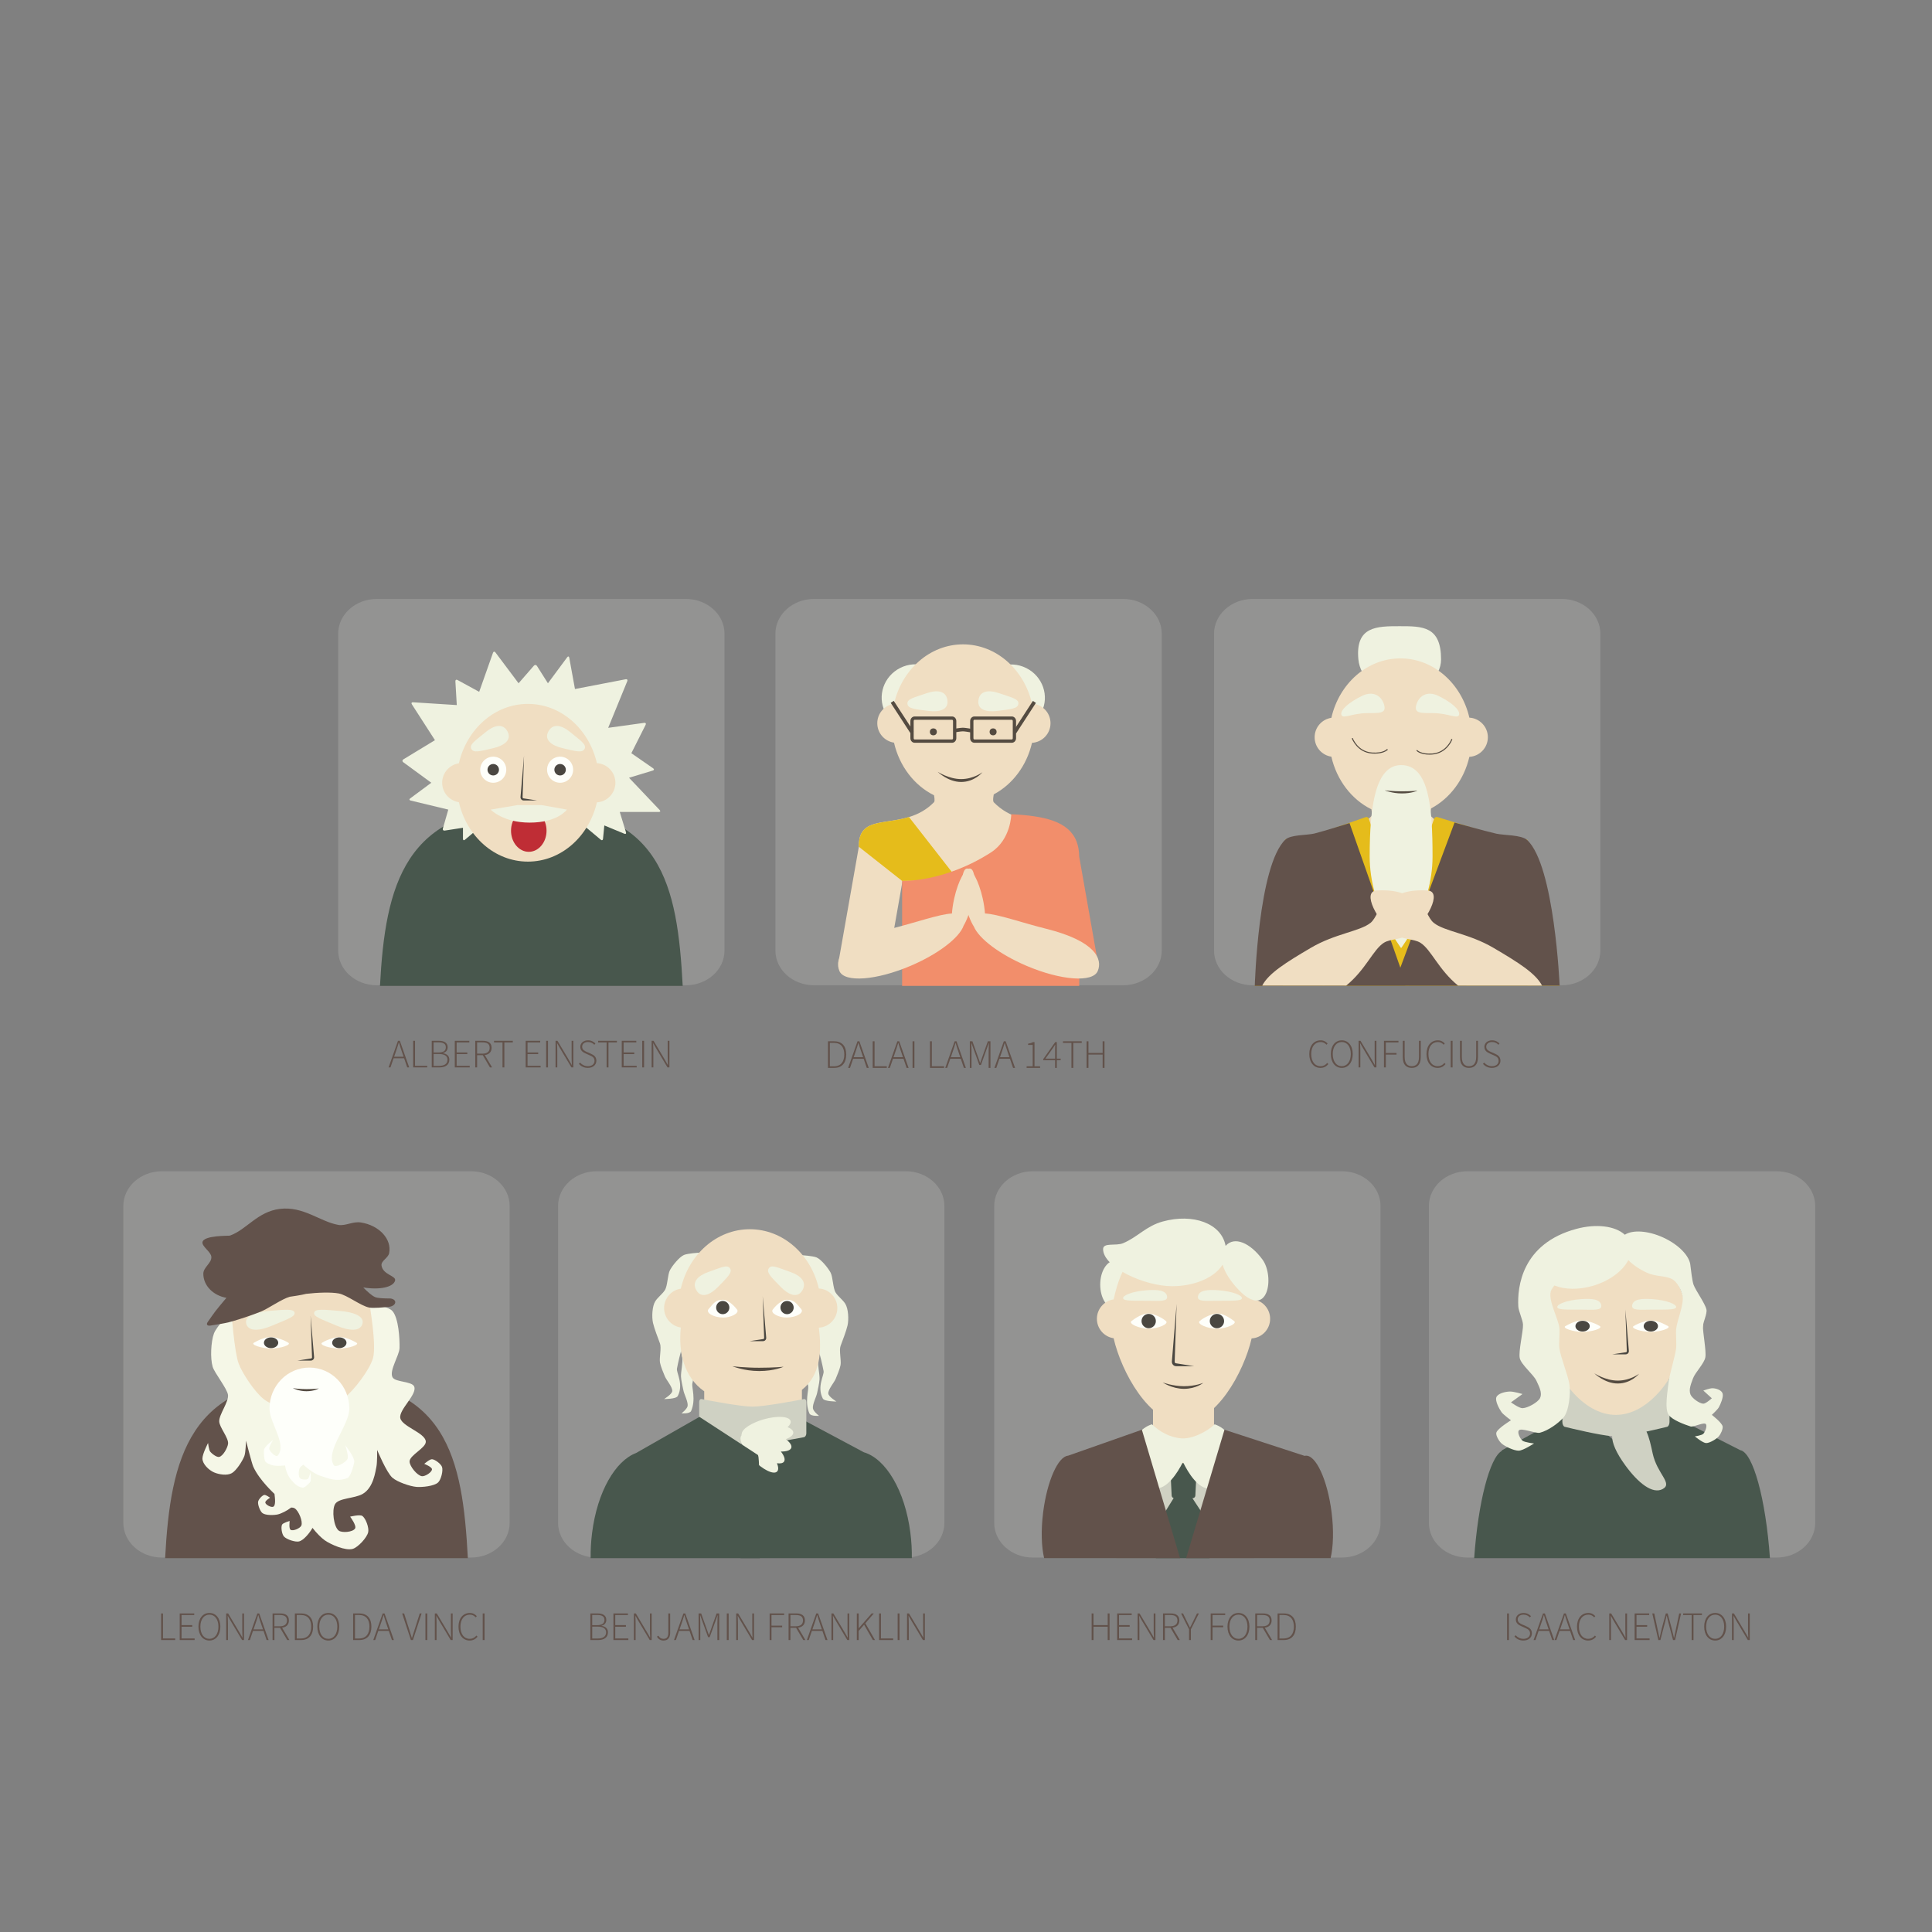 <?xml version="1.0" encoding="utf-8"?>
<!-- Generator: Adobe Illustrator 16.0.0, SVG Export Plug-In . SVG Version: 6.00 Build 0)  -->
<!DOCTYPE svg PUBLIC "-//W3C//DTD SVG 1.1 Basic//EN" "http://www.w3.org/Graphics/SVG/1.1/DTD/svg11-basic.dtd">
<svg version="1.1" baseProfile="basic" xmlns="http://www.w3.org/2000/svg" xmlns:xlink="http://www.w3.org/1999/xlink" x="0px"
	 y="0px" width="5669.29px" height="5669.29px" viewBox="0 0 5669.29 5669.29" xml:space="preserve">
<rect x="0" y="0" width="5669.29" height="5669.29" fill="#808080" stroke="none"/>
<g id="Layer_2">
	<line fill="#B6BFBF" x1="0" y1="0" x2="5669.291" y2="0"/>
	<line fill="#B6BFBF" x1="5669.291" y1="5669.291" x2="0" y2="5669.291"/>
	<line fill="#62524B" x1="0" y1="0" x2="5669.29" y2="0"/>
</g>
<g id="Layer_1">
	<g>
		<g>
			<g>
				<path opacity="0.15" fill="#FEFFF7" d="M1382.211,4570.555H475.208c-62.585,0-113.319-45.572-113.319-101.788v-930.068
					c0-56.216,50.734-101.787,113.319-101.787h907.003c62.585,0,113.319,45.571,113.319,101.787v930.068
					C1495.53,4524.982,1444.796,4570.555,1382.211,4570.555z"/>
				<g>
					<path fill="#62524B" d="M1372.872,4572.345c-15.557-293.809-60.337-526.021-444.161-526.021
						c-373.272,0-428.608,232.212-444.164,526.021H1372.872z"/>
					<g>
						<path fill="#F0DEC2" d="M1151.611,3930.492c0-30.711-24.024-55.803-54.304-57.527
							c-23.09-99.974-104.959-173.883-202.417-173.883c-97.63,0-179.611,74.174-202.535,174.417
							c-27.772,4.13-49.078,28.069-49.078,56.993c0,28.923,21.306,52.862,49.078,56.992
							c22.924,100.244,104.905,174.418,202.535,174.418c97.457,0,179.327-73.91,202.417-173.884
							C1127.587,3986.295,1151.611,3961.203,1151.611,3930.492z"/>
						<path fill="#EFF2E0" d="M921.873,3851.773c2.794-11.887,27.874-8.824,75.853-4.873c39.548,3.259,72.586,15.174,65.729,38.175
							c-6.882,23.087-39.502,20.384-75.853,4.87C943.489,3871.12,919.077,3863.659,921.873,3851.773z"/>
						<path fill="#EFF2E0" d="M864.336,3851.773c-2.795-11.887-27.874-8.824-75.853-4.873
							c-39.547,3.259-72.586,15.174-65.729,38.175c6.881,23.087,39.503,20.384,75.853,4.87
							C842.722,3871.12,867.132,3863.659,864.336,3851.773z"/>
						<g>
							<path fill="#FEFFFA" d="M1046.269,3940.214c9.851,5.64-22.666,16.841-50.623,16.841c-27.958,0-59.928-10.702-50.622-16.841
								c15.091-9.953,41.086-16.854,50.622-16.84C1005.459,3923.391,1020.699,3925.578,1046.269,3940.214z"/>
							<path fill="#4A4741" d="M995.724,3955.986c-11.586,0-21.011-7.075-21.011-15.772c0-8.698,9.425-15.772,21.011-15.772
								s21.011,7.074,21.011,15.772C1016.734,3948.911,1007.31,3955.986,995.724,3955.986z"/>
						</g>
						<g>
							<path fill="#FEFFFA" d="M744.925,3940.214c-9.851,5.64,22.665,16.841,50.623,16.841c27.957,0,59.928-10.702,50.621-16.841
								c-15.089-9.953-41.085-16.854-50.621-16.84C785.734,3923.391,770.494,3925.578,744.925,3940.214z"/>
							<path fill="#4A4741" d="M795.47,3955.986c11.586,0,21.011-7.075,21.011-15.772c0-8.698-9.425-15.772-21.011-15.772
								c-11.585,0-21.012,7.074-21.012,15.772C774.458,3948.911,783.885,3955.986,795.47,3955.986z"/>
						</g>
						<path fill="#4A4741" d="M873.181,3992.47h38.937c2.907,0,5.505-1.148,7.313-3.233c1.79-2.062,2.563-4.758,2.183-7.603
							l-10.262-120.87l4.254,121.545l0.013,0.085c0.157,1.116-0.109,2.14-0.751,2.881c-0.645,0.741-1.619,1.15-2.75,1.15
							L873.181,3992.47z"/>
						<path fill="#F5F7E7" d="M1297.073,4304.631c-3.056-8.777-20.188-22.131-29.466-22.667c-6.597-0.38-22.667,13.6-22.667,13.6
							s22.685,8.95,22.667,15.866c-0.023,8.959-20.585,21.585-29.466,20.4c-13.951-1.861-36.122-28.99-36.265-43.065
							c-0.194-18.938,49.023-40.048,47.599-58.932c-1.908-25.266-69.578-43.591-74.798-68.382
							c-5.212-24.749,50.011-69.018,40.797-92.57c-6.34-16.213-56.117-12.166-63.863-27.756
							c-9.795-19.713,20.261-63.548,20.8-85.551c0.675-27.59-2.775-87.514-20.8-108.41c-11.766-13.64-68.004-23.817-68.004-23.817
							s22.049,123.017,10.888,162.058c-9.82,34.354-55.393,93.932-83.5,115.989c-24.628,19.327-84.808,46.185-116.104,46.909
							c-31.902,0.737-94.957-23.08-120.433-42.297c-25.623-19.327-62.829-74.763-74.18-104.784
							c-12.639-33.427-21.548-154.058-21.548-154.058s-43.325,45.075-50.946,65.854c-8.935,24.352-11.153,72.883-3.733,97.737
							c5.381,18.018,42.534,63.876,44.972,82.522c2.65,20.272-26.318,57.186-25.745,77.623
							c0.494,17.661,27.878,48.167,25.968,65.731c-1.258,11.55-14.634,35.986-25.968,38.533
							c-7.585,1.704-22.122-9.612-26.736-15.866c-3.805-5.159-5.99-24.934-5.99-24.934s-16.478,31.753-16.559,45.332
							c-0.098,16.294,18.853,34.297,33.792,40.799c14.714,6.404,38.673,10.267,52.586,2.269
							c13.406-7.711,31.012-35.448,36.607-49.866c4.122-10.627,4.87-45.332,4.87-45.332s17.142,67.036,21.277,76.17
							c18.47,40.796,62.208,79.439,62.286,80.08c1.315,10.643,4.923,35.215-4.532,37.903c-6.019,1.71-21.495-5.935-22.411-12.7
							c-0.707-5.224,14.069-14.065,14.069-14.065s-12.507-9.082-17.028-8.188c-6.358,1.256-16.857,12.915-18.087,19.825
							c-1.547,8.687,5.752,27.857,12.385,33.198c9.201,7.411,34.15,6.619,45.188,4.171c10.266-2.274,28.018-11.16,39.159-20.079
							c4.112-0.15,7.724,0.441,10.549,2.195c11.938,7.407,24.564,38.775,19.535,50.63c-3.201,7.546-23.723,17.052-31.377,12.426
							c-5.91-3.572-2.784-25.918-2.784-25.918s-19.547,5.296-22.352,10.643c-3.944,7.52-0.679,27.813,5.358,34.748
							c7.589,8.717,33.146,17.028,44.046,14.653c14.088-3.069,32.14-25.922,39.864-39.768
							c12.056,15.358,25.889,29.446,36.305,36.648c17.543,12.128,60.563,31.267,81.914,24.869
							c15.388-4.61,41.782-32.91,45.259-49.182c2.769-12.948-7.275-40.789-17.489-47.509c-7.262-4.777-35.578,2.187-35.578,2.187
							s19.524,25.966,14.572,34.586c-6.415,11.168-38.895,13.51-48.191,6.239c-14.604-11.424-20.579-59.743-10.711-77.403
							c10.318-18.462,57.006-16.351,80.886-29.965c32.434-18.489,37.562-66.71,40.453-79.33c2.784-12.165,2.266-49.865,2.266-49.865
							s27.352,66.324,44.933,81.596c14.266,12.393,51.825,25.359,70.664,26.846c16.158,1.272,51.782-2.01,63.465-13.244
							C1294.161,4341.866,1300.914,4315.663,1297.073,4304.631z"/>
						<path fill="#FEFFFA" d="M1013.291,4241.365c0,0,11.087,31.711,6.064,40.684c-5.322,9.506-34.464,26.379-40.097,17.055
							C953.825,4257.016,1025,4183.79,1025,4133.15c0-66.347-52.432-120.131-117.11-120.131s-117.111,53.784-117.111,120.131
							c0,42.109,52.338,105.732,24.099,138.277c-5.107,5.885-22.737-11.448-24.724-18.984c-1.876-7.112,11.476-27.096,11.476-27.096
							s-26.281,19.602-26.981,29.588c-0.525,7.498-0.343,31.412,5.754,35.807c21.051,15.171,42.562,9.797,54.561,9.598
							c0.567-0.01,1.155-0.035,1.76-0.076c1.048,14.226,10.059,34.486,17.75,42.204c6.254,6.272,14.887,20.182,33.839,22.968
							c5.488,0.807,17.883-11.77,21.459-16.012c4.763-5.646,0.92-29.545,0.92-29.545s-3.202,17.449-7.854,20.254
							c-4.927,2.971-19.006,1.617-22.858-2.656c-4.997-5.546-3.664-23.165-0.355-29.859c1.4-2.832,5.794-6.439,10.506-9.715
							c16.481,15.677,37.691,29.408,51.847,33.314c16.165,4.461,43.403,19.252,77.194,6.073c9.789-3.816,18.393-36.12,20.3-46.451
							C1042.012,4277.078,1013.291,4241.365,1013.291,4241.365z"/>
						<path fill="#544B41" d="M899.196,4082.479c-22.268,0-39.821-9.057-39.821-9.057c0.186,0.156,19.063,2.857,39.821,2.857
							c21.189,0,36.169-1.776,36.317-1.924C935.514,4074.355,922.149,4082.479,899.196,4082.479z"/>
						<path fill="#62524B" d="M1142.947,3810.221c-14.524,0.046-34.343-0.587-42.388-4.062c-9.349-4.042-22.318-15.639-34.65-28.268
							c47.412,7.862,88.133-0.472,93.405-20.049c3.878-14.398-35.323-16.677-39.724-43.855
							c-2.269-14.01,19.388-22.287,22.285-36.529c8.354-41.082-28.617-81.463-82.583-90.193
							c-23.839-3.857-45.369,10.765-66.159,7.164c-54.118-9.373-102.474-55.66-172.359-46.984
							c-65.092,8.079-97.51,61.033-145.843,78.287c-3.06,1.094-77.669-1.35-80.843,19.461
							c-1.902,12.482,24.751,27.956,26.078,42.671c1.647,18.297-23.541,30.512-23.541,49.848c0,34.849,29.096,63.93,67.78,70.673
							c-10.691,12.688-26.309,31.369-32.823,39.896c-4.854,6.352-14.793,20.592-22.107,31.171
							c-4.91,7.104-1.373,11.784,7.845,10.356c16.896-2.613,42.015-6.689,52.839-9.402c24.764-6.203,73.102-22.355,96.372-32.125
							c21.908-9.196,60.801-36.727,83.938-43.088h0.002c3.44-0.291,35.93-5.216,47.907-8.527c33.896-3.986,72.703-5.293,95.44-1.163
							c24.768,4.501,65.044,36.846,89.788,41.445c12.213,2.271,40.988-0.354,59.494-2.452c9.282-1.051,16.781-7.131,16.781-13.359
							C1159.883,3814.908,1152.303,3810.191,1142.947,3810.221z"/>
					</g>
				</g>
			</g>
			<g>
				<path fill="#62524B" d="M472.839,4734.499h5.449v73.337h35.897v4.738h-41.347V4734.499z"/>
				<path fill="#62524B" d="M527.331,4734.499h42.648v4.739H532.78v29.5h31.276v4.739H532.78v34.358h38.385v4.738h-43.834V4734.499z
					"/>
				<path fill="#62524B" d="M582.295,4773.24c0-24.643,13.388-40.162,32.224-40.162c18.72,0,32.107,15.52,32.107,40.162
					c0,24.762-13.388,40.756-32.107,40.756C595.683,4813.996,582.295,4798.002,582.295,4773.24z M640.938,4773.24
					c0-21.56-10.662-35.186-26.42-35.186c-15.875,0-26.537,13.626-26.537,35.186c0,21.682,10.662,35.777,26.537,35.777
					C630.276,4809.018,640.938,4794.922,640.938,4773.24z"/>
				<path fill="#62524B" d="M663.796,4734.499h5.688l32.816,55.092l8.886,15.52h0.474c-0.355-7.581-0.711-15.165-0.711-22.747
					v-47.864h5.096v78.075h-5.688l-32.817-55.089l-8.885-15.521h-0.474c0.355,7.465,0.71,14.572,0.71,22.154v48.455h-5.094V4734.499
					z"/>
				<path fill="#62524B" d="M773.259,4785.798h-30.922l-9.123,26.776h-5.568l27.604-78.075h5.451l27.485,78.075h-5.806
					L773.259,4785.798z M771.718,4781.178l-4.977-14.571c-3.078-9.241-5.923-17.417-8.646-27.011h-0.475
					c-2.727,9.594-5.451,17.77-8.648,27.011l-4.977,14.571H771.718z"/>
				<path fill="#62524B" d="M842.913,4812.574l-21.088-35.899H805.24v35.899h-5.45v-78.075h22.273
					c15.52,0,25.709,5.688,25.709,20.616c0,12.438-7.819,19.547-20.021,21.206l21.443,36.253H842.913z M820.642,4772.176
					c13.861,0,21.443-5.569,21.443-17.061c0-11.73-7.582-15.995-21.443-15.995H805.24v33.056H820.642z"/>
				<path fill="#62524B" d="M865.299,4734.499h18.008c24.051,0,35.542,15.165,35.542,38.741c0,23.695-11.491,39.334-35.423,39.334
					h-18.127V4734.499z M882.714,4807.953c21.207,0,30.449-14.335,30.449-34.713c0-20.26-9.242-34.12-30.449-34.12h-11.965v68.833
					H882.714z"/>
				<path fill="#62524B" d="M931.163,4773.24c0-24.643,13.389-40.162,32.225-40.162c18.719,0,32.107,15.52,32.107,40.162
					c0,24.762-13.389,40.756-32.107,40.756C944.552,4813.996,931.163,4798.002,931.163,4773.24z M989.807,4773.24
					c0-21.56-10.661-35.186-26.419-35.186c-15.875,0-26.537,13.626-26.537,35.186c0,21.682,10.662,35.777,26.537,35.777
					C979.146,4809.018,989.807,4794.922,989.807,4773.24z"/>
				<path fill="#62524B" d="M1036.237,4734.499h18.008c24.051,0,35.543,15.165,35.543,38.741c0,23.695-11.492,39.334-35.424,39.334
					h-18.127V4734.499z M1053.653,4807.953c21.207,0,30.447-14.335,30.447-34.713c0-20.26-9.24-34.12-30.447-34.12h-11.965v68.833
					H1053.653z"/>
				<path fill="#62524B" d="M1140.962,4785.798h-30.922l-9.122,26.776h-5.567l27.603-78.075h5.45l27.486,78.075h-5.805
					L1140.962,4785.798z M1139.421,4781.178l-4.975-14.571c-3.081-9.241-5.925-17.417-8.648-27.011h-0.475
					c-2.726,9.594-5.451,17.77-8.648,27.011l-4.976,14.571H1139.421z"/>
				<path fill="#62524B" d="M1180.048,4734.499h5.807l14.453,45.614c2.962,9.478,4.976,16.703,8.174,26.182h0.475
					c3.199-9.479,5.33-16.704,8.293-26.182l14.453-45.614h5.449l-25.471,78.075h-5.924L1180.048,4734.499z"/>
				<path fill="#62524B" d="M1248.401,4734.499h5.449v78.075h-5.449V4734.499z"/>
				<path fill="#62524B" d="M1276.001,4734.499h5.688l32.816,55.092l8.886,15.52h0.474c-0.355-7.581-0.711-15.165-0.711-22.747
					v-47.864h5.094v78.075h-5.686l-32.816-55.089l-8.887-15.521h-0.475c0.357,7.465,0.712,14.572,0.712,22.154v48.455h-5.095
					V4734.499z"/>
				<path fill="#62524B" d="M1378.829,4733.078c9.123,0,16.112,4.501,20.258,9.357l-3.197,3.557
					c-4.266-4.739-9.953-7.938-17.061-7.938c-17.061,0-27.723,13.626-27.723,35.305s10.545,35.658,27.248,35.658
					c8.057,0,14.1-3.198,19.785-9.597l3.199,3.438c-5.924,6.871-13.031,11.138-23.22,11.138c-19.193,0-32.699-15.758-32.699-40.637
					C1345.42,4748.598,1358.926,4733.078,1378.829,4733.078z"/>
				<path fill="#62524B" d="M1416.497,4734.499h5.449v78.075h-5.449V4734.499z"/>
			</g>
			<g>
				<path opacity="0.15" fill="#FEFFF7" d="M2657.961,4570.555h-907.006c-62.585,0-113.318-45.572-113.318-101.788v-930.068
					c0-56.216,50.733-101.787,113.318-101.787h907.006c62.583,0,113.318,45.571,113.318,101.787v930.068
					C2771.279,4524.982,2720.544,4570.555,2657.961,4570.555z"/>
				<g>
					<path fill="#48574D" d="M2675.697,4572.345c0.317-24.221-1.048-49.165-4.266-74.359
						c-15.942-124.809-72.426-217.666-136.556-236.417l-194.591-103.871L2173.1,4273.562v298.782H2675.697z"/>
					<path fill="#EFF2E0" d="M2051.674,3675.912c0,0-33.966,1.99-44.754,6.703c-13.759,6.014-33.623,30.886-40.799,44.076
						c-7.271,13.368-6.904,46.12-15.04,58.979c-7.34,11.604-20.749,21.004-28.101,32.599c-9.397,14.821-10.726,46.64-6.8,63.744
						c3.921,17.084,14.439,43.734,20.475,60.191c4.821,13.146-2.368,42.205,0,56.004c1.83,10.663,10.191,30.845,14.426,40.801
						c4.716,11.079,22.549,31.06,21.589,43.065c-0.736,9.203-23.93,23.268-23.93,23.268s35.373,0.254,40.068-8.798
						c18.037-34.773-4.475-68.479-2.342-80.409c6.977-39.014,27.178-106.227,27.178-106.227L2051.674,3675.912z"/>
					<path fill="#EFF2E0" d="M2098.496,3723.441c0,0-23.584,0.473-31.337,4.699c-9.888,5.388-25.206,29.326-31.009,42.17
						c-5.88,13.014-7.731,45.717-14.175,58.188c-5.816,11.252-15.681,20.035-21.503,31.279
						c-7.442,14.374-10.404,46.065-8.793,63.312c1.61,17.222,7.161,44.285,10.271,60.977c2.484,13.331-4.348,42.014-3.6,55.889
						c0.578,10.722,5.056,31.233,7.341,41.357c2.543,11.267,13.575,31.997,12.141,43.935c-1.101,9.153-18.021,22.157-18.021,22.157
						s24.411,1.826,28.236-6.999c14.689-33.896,1.312-68.536,3.551-80.346c7.325-38.623,25.595-104.799,25.595-104.799
						L2098.496,3723.441z"/>
					<path fill="#EFF2E0" d="M2351.565,3683.213c0,0,33.966,1.988,44.755,6.704c13.759,6.012,33.623,30.885,40.799,44.073
						c7.271,13.369,6.903,46.123,15.039,58.981c7.34,11.604,20.75,21.001,28.102,32.597c9.397,14.822,10.727,46.642,6.8,63.746
						c-3.922,17.084-14.439,43.734-20.475,60.191c-4.821,13.145,2.367,42.205,0,56.004c-1.83,10.663-10.191,30.843-14.427,40.798
						c-4.714,11.081-22.549,31.06-21.588,43.067c0.736,9.203,23.93,23.269,23.93,23.269s-35.374,0.251-40.069-8.8
						c-18.035-34.771,4.476-68.479,2.343-80.408c-6.977-39.014-27.178-106.226-27.178-106.226L2351.565,3683.213z"/>
					<path fill="#EFF2E0" d="M2304.743,3730.742c0,0,23.585,0.474,31.338,4.697c9.888,5.391,25.206,29.328,31.008,42.17
						c5.881,13.017,7.731,45.719,14.177,58.191c5.815,11.251,15.68,20.034,21.502,31.279c7.441,14.371,10.404,46.065,8.792,63.309
						c-1.609,17.224-7.16,44.287-10.271,60.979c-2.484,13.332,4.348,42.013,3.599,55.889c-0.578,10.723-5.055,31.234-7.341,41.356
						c-2.543,11.269-13.574,31.998-12.141,43.937c1.102,9.153,18.021,22.156,18.021,22.156s-24.411,1.827-28.236-6.998
						c-14.689-33.898-1.311-68.537-3.551-80.348c-7.325-38.623-25.596-104.797-25.596-104.797L2304.743,3730.742z"/>
					<path fill="#F0DEC2" d="M2457.074,3838.477c0-30.712-24.024-55.803-54.303-57.527
						c-23.091-99.974-104.96-173.884-202.417-173.884c-97.631,0-179.612,74.175-202.535,174.418
						c-27.773,4.13-49.079,28.069-49.079,56.993c0,28.92,21.306,52.862,49.079,56.992c-7.419,72.604,9.094,145.445,68.647,187.21
						v74.28h286.671v-78.627c54.873-42.854,58.458-114.029,49.634-182.329C2433.05,3894.278,2457.074,3869.186,2457.074,3838.477z"
						/>
					<path fill="#EFF2E0" d="M2255.898,3721.774c-7.934,11.994,7.246,25.933,34.787,54.229c22.7,23.325,48.902,34.959,63.52,10.79
						c14.672-24.259-4.066-43.481-34.787-54.23C2282.138,3719.518,2263.832,3709.777,2255.898,3721.774z"/>
					<path fill="#EFF2E0" d="M2142.105,3721.774c7.934,11.994-7.246,25.933-34.787,54.229c-22.7,23.325-48.901,34.959-63.519,10.79
						c-14.673-24.259,4.064-43.481,34.787-54.23C2115.866,3719.518,2134.172,3709.777,2142.105,3721.774z"/>
					<path fill="#4A4741" d="M2199.887,3935.5h38.938c2.908,0,5.505-1.147,7.314-3.23c1.79-2.062,2.562-4.758,2.183-7.603
						l-10.263-120.871l4.254,121.544l0.013,0.086c0.158,1.117-0.109,2.141-0.751,2.882c-0.645,0.741-1.62,1.149-2.75,1.149
						L2199.887,3935.5z"/>
					<path fill="#544B41" d="M2227.611,4023.212c-43.964,0-78.622-14.153-78.622-14.153c0.368,0.244,37.637,4.464,78.622,4.464
						c41.835,0,71.409-2.774,71.702-3.006C2299.313,4010.517,2272.929,4023.212,2227.611,4023.212z"/>
					<g>
						<path fill="#FEFFFA" d="M2351.172,3841.495c8.709,10.056-12.598,24.294-42.617,24.769
							c-22.477,0.355-48.969-12.831-40.946-23.443c13.159-17.412,29.878-28.623,40.117-28.785
							C2330.37,3813.676,2335.091,3822.926,2351.172,3841.495z"/>
						<path fill="#4A4741" d="M2309.872,3856.353c-10.694,0.169-19.531-8.391-19.701-19.087
							c-0.171-10.694,8.392-19.531,19.086-19.699c10.694-0.171,19.532,8.391,19.702,19.085S2320.566,3856.182,2309.872,3856.353z"/>
					</g>
					<g>
						<path fill="#FEFFFA" d="M2079.244,3841.495c-8.71,10.056,12.597,24.294,42.617,24.769
							c22.476,0.355,48.969-12.831,40.946-23.443c-13.16-17.412-29.878-28.623-40.118-28.785
							C2100.046,3813.676,2095.325,3822.926,2079.244,3841.495z"/>
						<path fill="#4A4741" d="M2120.543,3856.353c10.694,0.169,19.532-8.391,19.702-19.087c0.17-10.694-8.393-19.531-19.087-19.699
							c-10.693-0.171-19.531,8.391-19.701,19.085S2109.85,3856.182,2120.543,3856.353z"/>
					</g>
					<path fill="#CFD1C3" d="M2359.199,4217.263c-25.838,5.005-117.107,22.216-150.893,22.205
						c-33.515-0.011-124.018-17.184-149.733-22.198c-3.811-0.742-6.899-5.751-6.899-11.172v-92.199c0-5.422,3.089-9.2,6.899-8.457
						c25.716,5.014,116.219,22.185,149.733,22.197c33.785,0.011,125.055-17.198,150.893-22.205c3.812-0.738,6.9,3.043,6.9,8.465
						v92.199C2366.1,4211.519,2363.011,4216.523,2359.199,4217.263z"/>
					<path fill="#EFF2E0" d="M2305.615,4223.172c13.9-5.133,22.451-12.05,22.253-19.449c-0.165-6.188-6.426-11.713-16.749-15.918
						c6.952-6.385,10.303-12.703,8.781-18.065c-3.947-13.904-39.152-16.089-78.637-4.881
						c-36.837,10.458-64.379,28.874-64.699,42.587c-0.659,1.515-0.948,3.228-0.888,5.111c-9.265,10.69,5.629,42.038,33.848,70.832
						c28.728,29.316,60.382,44.878,70.705,34.763c4.609-4.517,4.182-13.388-0.254-24.437c9.985,1.485,17.458,0.042,20.707-4.785
						c4.271-6.344,0.383-17.258-9.27-29.524c16.492,0.24,28.17-3.474,30.584-11.015
						C2324.28,4241.25,2317.818,4232.088,2305.615,4223.172z"/>
					<path fill="#48574D" d="M2229.769,4572.345c-0.261-294.557-3.024-300.906-6.397-303.261l-170.909-111.387l-185.916,106.042
						c-60.962,22.951-113.805,113.696-129.093,234.246c-3.195,25.194-4.549,50.139-4.234,74.359H2229.769z"/>
				</g>
			</g>
			<g>
				<path fill="#62524B" d="M1732.356,4734.5h21.088c15.639,0,25.709,5.924,25.709,18.955c0,8.174-4.621,14.691-13.861,17.06v0.474
					c11.49,1.66,18.719,8.058,18.719,18.838c0,15.045-11.375,22.746-29.025,22.746h-22.629V4734.5z M1751.192,4768.855
					c16.113,0,22.51-5.211,22.51-15.52c0-10.07-7.463-14.334-21.798-14.334h-14.099v29.854H1751.192z M1753.562,4808.071
					c15.521,0,24.998-5.687,24.998-18.245c0-11.137-9.123-16.588-24.998-16.588h-15.757v34.833H1753.562z"/>
				<path fill="#62524B" d="M1799.999,4734.5h42.649v4.736h-37.2v29.502h31.276v4.738h-31.276v34.357h38.385v4.738h-43.834V4734.5z"
					/>
				<path fill="#62524B" d="M1860.057,4734.5h5.688l32.815,55.09l8.887,15.52h0.474c-0.355-7.582-0.711-15.164-0.711-22.748V4734.5
					h5.095v78.072h-5.687l-32.817-55.088l-8.886-15.521h-0.474c0.355,7.465,0.711,14.572,0.711,22.156v48.453h-5.095V4734.5z"/>
				<path fill="#62524B" d="M1931.963,4799.777c3.909,6.635,8.53,9.241,15.046,9.241c9.478,0,14.099-5.569,14.099-18.245V4734.5
					h5.45v56.867c0,12.558-5.332,22.629-19.43,22.629c-8.768,0-15.283-4.148-19.312-11.494L1931.963,4799.777z"/>
				<path fill="#62524B" d="M2023.417,4785.797h-30.921l-9.122,26.775h-5.568l27.604-78.072h5.449l27.487,78.072h-5.806
					L2023.417,4785.797z M2021.877,4781.178l-4.976-14.572c-3.08-9.24-5.924-17.415-8.648-27.012h-0.474
					c-2.726,9.597-5.45,17.771-8.647,27.012l-4.977,14.572H2021.877z"/>
				<path fill="#62524B" d="M2049.95,4734.5h7.581l16.35,45.848l6.161,17.297h0.474l6.042-17.297l16.23-45.848h7.7v78.072h-5.331
					v-51.299c0-6.396,0.357-14.57,0.712-21.088h-0.475l-6.042,17.18l-16.824,46.676h-4.737l-16.824-46.676l-6.16-17.18h-0.474
					c0.237,6.518,0.592,14.691,0.592,21.088v51.299h-4.975V4734.5z"/>
				<path fill="#62524B" d="M2132.753,4734.5h5.45v78.072h-5.45V4734.5z"/>
				<path fill="#62524B" d="M2160.354,4734.5h5.686l32.816,55.09l8.887,15.52h0.473c-0.355-7.582-0.71-15.164-0.71-22.748V4734.5
					h5.095v78.072h-5.688l-32.816-55.088l-8.886-15.521h-0.475c0.356,7.465,0.712,14.572,0.712,22.156v48.453h-5.094V4734.5z"/>
				<path fill="#62524B" d="M2258.439,4734.5h42.531v4.736h-37.082v31.041h31.276v4.738h-31.276v37.557h-5.449V4734.5z"/>
				<path fill="#62524B" d="M2357.121,4812.572l-21.089-35.898h-16.585v35.898h-5.45V4734.5h22.273
					c15.52,0,25.708,5.686,25.708,20.613c0,12.438-7.819,19.548-20.022,21.207l21.445,36.252H2357.121z M2334.849,4772.174
					c13.861,0,21.443-5.568,21.443-17.061c0-11.729-7.582-15.994-21.443-15.994h-15.401v33.055H2334.849z"/>
				<path fill="#62524B" d="M2413.271,4785.797h-30.922l-9.121,26.775h-5.569l27.604-78.072h5.45l27.486,78.072h-5.806
					L2413.271,4785.797z M2411.73,4781.178l-4.975-14.572c-3.081-9.24-5.924-17.415-8.648-27.012h-0.476
					c-2.723,9.597-5.448,17.771-8.646,27.012l-4.977,14.572H2411.73z"/>
				<path fill="#62524B" d="M2439.804,4734.5h5.686l32.818,55.09l8.885,15.52h0.475c-0.355-7.582-0.711-15.164-0.711-22.748V4734.5
					h5.094v78.072h-5.687l-32.817-55.088l-8.885-15.521h-0.474c0.354,7.465,0.71,14.572,0.71,22.156v48.453h-5.094V4734.5z"/>
				<path fill="#62524B" d="M2514.315,4734.5h5.45v43.359h0.237l37.793-43.359h6.396l-24.879,28.906l28.314,49.166h-6.279
					l-25.707-45.021l-15.876,18.128v26.893h-5.45V4734.5z"/>
				<path fill="#62524B" d="M2579.588,4734.5h5.45v73.334h35.896v4.738h-41.347V4734.5z"/>
				<path fill="#62524B" d="M2634.079,4734.5h5.45v78.072h-5.45V4734.5z"/>
				<path fill="#62524B" d="M2661.68,4734.5h5.687l32.817,55.09l8.885,15.52h0.474c-0.354-7.582-0.711-15.164-0.711-22.748V4734.5
					h5.096v78.072h-5.688l-32.816-55.088l-8.886-15.521h-0.474c0.355,7.465,0.71,14.572,0.71,22.156v48.453h-5.094V4734.5z"/>
			</g>
			<g>
				<path opacity="0.15" fill="#FEFFF7" d="M3937.736,4570.555h-907.005c-62.585,0-113.318-45.572-113.318-101.786v-930.07
					c0-56.216,50.733-101.787,113.318-101.787h907.005c62.584,0,113.319,45.571,113.319,101.787v930.07
					C4051.056,4524.982,4000.32,4570.555,3937.736,4570.555z"/>
				<g>
					<ellipse fill="#EFF2E0" cx="3272.465" cy="3769.604" rx="43.991" ry="70.64"/>
					<rect x="3318.413" y="4254.301" fill="#CFD1C3" width="307.484" height="197.593"/>
					<path fill="#48574D" d="M3391.77,4572.345h157.08V4472.01l-49.79-75.671h0.683c4.173,0,7.722-3.378,7.926-7.547l4.543-91.952
						c0.207-4.167-3.008-7.543-7.181-7.543h-64.223c-4.172,0-7.388,3.376-7.182,7.543l4.543,91.952
						c0.17,3.437,2.615,6.333,5.807,7.244l-46.988,75.974L3391.77,4572.345z"/>
					<path fill="#F0DEC2" d="M3727.085,3869.934c0-30.711-24.024-55.803-54.304-57.526
						c-23.089-99.974-72.257-173.767-202.417-173.884c-144.099-0.131-179.611,74.174-202.535,174.417
						c-27.771,4.131-49.078,28.07-49.078,56.993c0,28.921,21.307,52.861,49.078,56.993
						c22.924,100.243,104.906,248.45,202.535,248.45c97.458,0,179.328-147.943,202.417-247.919
						C3703.061,3925.736,3727.085,3900.643,3727.085,3869.934z"/>
					<path fill="#EFF2E0" d="M3644.355,3809.645c-0.972,8.521-30.699,7.116-73.151,7.316c-34.994,0.167-58.929,3.18-55.781-13.401
						c3.158-16.641,25.434-19.949,59.302-17.456C3617.494,3789.25,3645.329,3801.124,3644.355,3809.645z"/>
					<path fill="#EFF2E0" d="M3295.638,3809.645c0.973,8.521,30.699,7.116,73.153,7.316c34.993,0.167,58.929,3.18,55.781-13.401
						c-3.159-16.641-25.435-19.949-59.303-17.456C3322.499,3789.25,3294.666,3801.124,3295.638,3809.645z"/>
					<path fill="#4A4741" d="M3504.167,4009.006h-52.491c-3.921,0-7.421-1.593-9.858-4.48c-2.414-2.861-3.456-6.604-2.942-10.547
						l13.834-167.646l-5.735,168.581l-0.018,0.117c-0.213,1.549,0.147,2.97,1.012,3.997c0.871,1.028,2.184,1.596,3.708,1.596
						L3504.167,4009.006z"/>
					<path fill="#544B41" d="M3474.205,4075.403c-34.929,0-62.465-18.797-62.465-18.797c0.292,0.192,29.902,11.101,62.465,11.101
						c33.239,0,56.735-9.76,56.968-9.943C3531.173,4057.764,3510.211,4075.403,3474.205,4075.403z"/>
					<rect x="3383.399" y="4099.165" fill="#F0DEC2" width="179.037" height="194.065"/>
					<path fill="none" d="M3472.383,4215.489c1.409,2.327,2.729,4.729,3.949,7.204c1.235-2.463,2.568-4.854,3.987-7.169
						c-1.146,0.029-2.297,0.044-3.452,0.044C3475.365,4215.568,3473.872,4215.537,3472.383,4215.489z"/>
					<path fill="#EFF2E0" d="M3626.235,4266.862c-2.646-42.23-28.446-76.605-61.947-87.314
						c-22.135,21.441-65.052,43.146-96.438,41.229c-34.565-2.107-65.643-20.035-87.562-41.318
						c-32.787,10.155-58.849,42.789-63.203,83.852c-5.591,52.73,26.729,99.383,72.188,104.203
						c34.089,3.614,65.886-44.517,82.019-77.448c15.209,31.833,45.199,79.87,78.336,77.796
						C3595.255,4365.002,3629.552,4319.784,3626.235,4266.862z"/>
					<g>
						<path fill="#FEFFFA" d="M3621.557,3876.586c9.851,7.512-22.665,22.432-50.623,22.432s-59.928-14.254-50.622-22.432
							c15.091-13.259,41.086-22.453,50.622-22.433C3580.747,3854.178,3595.987,3857.092,3621.557,3876.586z"/>
						<path fill="#4A4741" d="M3571.013,3897.597c-11.586,0-21.012-9.425-21.012-21.011s9.426-21.01,21.012-21.01
							c11.585,0,21.011,9.424,21.011,21.01S3582.598,3897.597,3571.013,3897.597z"/>
					</g>
					<g>
						<path fill="#FEFFFA" d="M3320.212,3876.586c-9.85,7.512,22.666,22.432,50.624,22.432s59.927-14.254,50.621-22.432
							c-15.09-13.259-41.084-22.453-50.621-22.433C3361.022,3854.178,3345.782,3857.092,3320.212,3876.586z"/>
						<path fill="#4A4741" d="M3370.758,3897.597c11.586,0,21.012-9.425,21.012-21.011s-9.426-21.01-21.012-21.01
							s-21.012,9.424-21.012,21.01S3359.172,3897.597,3370.758,3897.597z"/>
					</g>
					<path fill="#EFF2E0" d="M3704.638,3696.039c-35.623-48.583-82.162-69.668-108.225-40.12
						c-11.97-66.108-95.408-96.116-184.673-71.484c-48.779,13.461-73.595,45.788-116.129,63.635
						c-21.198,8.896-58.665-2.851-58.665,17.423c0,52.41,120.187,108.737,202.708,108.737c66.453,0,125.125-25.864,147.929-63.192
						c7.002,24.087,24.523,50.365,47.775,74.57C3721.302,3875.076,3741.12,3745.793,3704.638,3696.039z"/>
					<path fill="#62524B" d="M3907.382,4437.368c-12.084-95.354-46.466-169.537-76.792-165.692
						c-0.771,0.097-1.527,0.256-2.276,0.452l-235.168-76.685l-112.541,376.901l423.915-0.213
						C3912.504,4538.941,3914.113,4490.477,3907.382,4437.368z"/>
					<path fill="#62524B" d="M3462.789,4572.345l-112.048-376.901l-216.521,76.154c-29.383,2.22-61.531,74.233-73.132,165.771
						c-6.731,53.108-5.122,101.573,2.862,134.764L3462.789,4572.345z"/>
				</g>
			</g>
			<g>
				<path fill="#62524B" d="M3203.328,4734.499h5.449v34.239h41.703v-34.239h5.449v78.074h-5.449v-39.094h-41.703v39.094h-5.449
					V4734.499z"/>
				<path fill="#62524B" d="M3278.195,4734.499h42.65v4.74h-37.202v29.499h31.278v4.741h-31.278v34.356h38.387v4.737h-43.835
					V4734.499z"/>
				<path fill="#62524B" d="M3338.256,4734.499h5.686l32.816,55.092l8.885,15.52h0.475c-0.355-7.581-0.711-15.165-0.711-22.746
					v-47.865h5.094v78.074h-5.688l-32.814-55.088l-8.888-15.521h-0.473c0.355,7.465,0.71,14.573,0.71,22.155v48.454h-5.092V4734.499
					z"/>
				<path fill="#62524B" d="M3455.891,4812.573l-21.088-35.899h-16.586v35.899h-5.45v-78.074h22.272
					c15.52,0,25.709,5.688,25.709,20.616c0,12.438-7.819,19.546-20.022,21.206l21.444,36.252H3455.891z M3433.619,4772.176
					c13.861,0,21.443-5.569,21.443-17.061c0-11.73-7.582-15.995-21.443-15.995h-15.402v33.056H3433.619z"/>
				<path fill="#62524B" d="M3489.177,4780.941l-23.458-46.442h5.806l11.847,24.407c2.725,5.687,5.332,11.136,8.293,16.823h0.475
					c2.963-5.688,5.923-11.137,8.53-16.823l11.847-24.407h5.568l-23.457,46.442v31.632h-5.45V4780.941z"/>
				<path fill="#62524B" d="M3552.67,4734.499h42.531v4.74h-37.082v31.039h31.275v4.738h-31.275v37.557h-5.449V4734.499z"/>
				<path fill="#62524B" d="M3601.947,4773.241c0-24.643,13.389-40.164,32.227-40.164c18.719,0,32.105,15.521,32.105,40.164
					c0,24.761-13.387,40.755-32.105,40.755C3615.336,4813.996,3601.947,4798.002,3601.947,4773.241z M3660.592,4773.241
					c0-21.562-10.662-35.188-26.418-35.188c-15.877,0-26.539,13.626-26.539,35.188c0,21.682,10.662,35.777,26.539,35.777
					C3649.93,4809.019,3660.592,4794.923,3660.592,4773.241z"/>
				<path fill="#62524B" d="M3726.572,4812.573l-21.086-35.899h-16.588v35.899h-5.448v-78.074h22.272
					c15.52,0,25.709,5.688,25.709,20.616c0,12.438-7.82,19.546-20.021,21.206l21.442,36.252H3726.572z M3704.301,4772.176
					c13.861,0,21.443-5.569,21.443-17.061c0-11.73-7.582-15.995-21.443-15.995h-15.402v33.056H3704.301z"/>
				<path fill="#62524B" d="M3748.957,4734.499h18.01c24.051,0,35.54,15.166,35.54,38.742c0,23.695-11.489,39.332-35.423,39.332
					h-18.127V4734.499z M3766.374,4807.952c21.206,0,30.446-14.334,30.446-34.711c0-20.258-9.24-34.121-30.446-34.121h-11.966
					v68.832H3766.374z"/>
			</g>
			<g>
				<path opacity="0.15" fill="#FEFFF7" d="M5213.299,4570.555h-907.004c-62.585,0-113.318-45.572-113.318-101.788v-930.068
					c0-56.216,50.733-101.787,113.318-101.787h907.004c62.586,0,113.318,45.571,113.318,101.787v930.068
					C5326.617,4524.982,5275.885,4570.555,5213.299,4570.555z"/>
				<g>
					<path fill="#48574D" d="M5193.721,4572.345c-12.008-172.934-49.735-310.308-86.891-316.87l-236.938-120.21l-131.137,93.601
						l-111.269-93.601l-220.327,120.571v1.611c-35.279,18.492-69.883,150.655-81.287,314.897H5193.721z"/>
					<path fill="#CFD1C3" d="M4892.145,4044.903c-25.838,6.351-117.107,28.188-150.893,28.173
						c-33.514-0.015-124.018-21.802-149.734-28.164c-3.811-0.942-6.898,3.852-6.898,10.729v116.982
						c0,6.878,3.088,13.234,6.898,14.177c23.34,5.773,100.044,24.254,139.078,27.631c0.006,19.369,10.542,47.006,39.476,86.531
						c36.806,50.28,79.236,85.014,109.267,68.289c30.031-16.723-16.562-43.506-29.744-104.408
						c-5.222-24.131-10.084-46.853-18.197-64.045c25.886-5.552,49.509-11.245,60.748-14.007c3.812-0.938,6.9-7.29,6.9-14.168
						v-116.982C4899.045,4048.764,4895.957,4043.966,4892.145,4044.903z"/>
					<path fill="#F0DEC2" d="M4998.266,3880.439c0-30.712-24.025-55.803-54.303-57.527
						c-23.091-99.974-104.959-173.885-202.418-173.885c-97.63,0-179.611,74.174-202.535,174.419
						c-27.772,4.13-49.079,28.069-49.079,56.993c0,28.92,21.307,52.86,49.079,56.992
						c22.924,100.243,104.905,214.457,202.535,214.457c97.457,0,179.327-113.949,202.418-213.925
						C4974.24,3936.241,4998.266,3911.148,4998.266,3880.439z"/>
					<path fill="#544B41" d="M4747.127,4059.768c-38.498,0-68.85-29.964-68.85-29.964c0.323,0.212,32.96,21.481,68.85,21.481
						c36.636,0,62.534-20.002,62.791-20.205C4809.918,4031.08,4786.812,4059.768,4747.127,4059.768z"/>
					<path fill="#EFF2E0" d="M4918.459,3835.734c-0.973,8.521-30.699,7.116-73.153,7.317c-34.993,0.165-58.929,3.179-55.782-13.401
						c3.158-16.642,25.436-19.949,59.303-17.458C4891.598,3815.34,4919.431,3827.213,4918.459,3835.734z"/>
					<path fill="#EFF2E0" d="M4569.738,3835.734c0.974,8.521,30.7,7.116,73.154,7.317c34.992,0.165,58.929,3.179,55.781-13.401
						c-3.158-16.642-25.435-19.949-59.303-17.458C4596.6,3815.34,4568.766,3827.213,4569.738,3835.734z"/>
					<g>
						<path fill="#FEFFFA" d="M4894.771,3891.487c9.85,5.64-22.666,16.84-50.624,16.84c-27.957,0-59.929-10.701-50.621-16.84
							c15.089-9.953,41.085-16.856,50.621-16.841C4853.961,3874.664,4869.201,3876.852,4894.771,3891.487z"/>
						<path fill="#4A4741" d="M4844.226,3907.26c-11.586,0-21.011-7.075-21.011-15.772c0-8.699,9.425-15.772,21.011-15.772
							c11.585,0,21.011,7.073,21.011,15.772C4865.236,3900.185,4855.811,3907.26,4844.226,3907.26z"/>
					</g>
					<g>
						<path fill="#FEFFFA" d="M4593.426,3891.487c-9.85,5.64,22.666,16.84,50.623,16.84c27.959,0,59.93-10.701,50.623-16.84
							c-15.09-9.953-41.086-16.856-50.623-16.841C4634.236,3874.664,4618.996,3876.852,4593.426,3891.487z"/>
						<path fill="#4A4741" d="M4643.972,3907.26c11.586,0,21.011-7.075,21.011-15.772c0-8.699-9.425-15.772-21.011-15.772
							c-11.587,0-21.011,7.073-21.011,15.772C4622.961,3900.185,4632.385,3907.26,4643.972,3907.26z"/>
					</g>
					<path fill="#4A4741" d="M4731.293,3974.181h38.936c2.91,0,5.506-1.148,7.314-3.233c1.791-2.062,2.562-4.758,2.184-7.603
						l-10.264-120.87l4.254,121.545l0.014,0.085c0.158,1.116-0.109,2.14-0.751,2.881c-0.646,0.743-1.62,1.15-2.751,1.15
						L4731.293,3974.181z"/>
					<path fill="#EFF2E0" d="M5023.219,4151.889c0,0,16.732-15.469,20.398-22.013c5.121-9.145,14.148-30.264,11.332-40.358
						c-2.92-10.476-18.595-15.535-29.465-15.867c-8.098-0.246-27.219,6.8-27.219,6.8l24.953,22.665c0,0-17.562,16.081-24.953,15.869
						c-11.633-0.336-33.561-16.354-37.78-27.201c-5.739-14.748,2.208-32.177,7.538-47.078c6.172-17.258,33.04-43.738,36.184-61.795
						c3.177-18.242-7.619-72.918-7-91.423c0.416-12.507,12.959-36.82,10.145-49.013c-4.311-18.678-31.088-54.574-37.747-72.55
						c-3.85-10.39-7.987-45.396-9.21-56.312c-1.854-27.257-33.66-61.148-80.115-82.322c-44.883-20.459-89.76-22.808-112.395-8.075
						c-28.096-25.889-83.852-32.854-142.059-17.219c-160.193,43.031-173.793,170.729-170.468,227.982
						c0.794,13.672,13.188,39.377,13.756,52.867c0.837,19.961-13.8,78.934-9.493,98.608c4.262,19.476,40.688,48.038,49.056,66.653
						c7.226,16.071,17.999,34.87,10.221,50.779c-5.723,11.697-35.448,28.976-51.222,29.337
						c-10.02,0.229-33.828-17.115-33.828-17.115l33.828-24.446c0,0-25.92-7.602-36.9-7.336
						c-14.734,0.359-35.988,5.817-39.947,17.115c-3.816,10.887,8.422,33.67,15.364,43.529c4.972,7.061,27.655,23.744,27.655,23.744
						s-40.023,24.216-43.02,36.495c-2.025,8.301,8.291,25.228,15.364,31.538c9.499,8.479,36.257,21.453,50.528,21.157
						c13.006-0.27,44.73-21.157,44.73-21.157s-27.566-3.188-33.775-8.18c-6.859-5.517-15.508-22.93-10.955-29.792
						c6.276-9.464,49.388,9.751,62.177,6.434c24.417-6.333,53.126-27.164,68.21-43.702c17.606-19.301,21.676-73.027,18.441-96.738
						c-3.736-27.373-25.973-80.197-29.71-107.57c-2.024-14.832,1.743-44.824,0-59.678c-3.167-26.993-32.793-80.133-25.22-106.564
						c1.395-4.875,5.285-11.059,10.578-17.804c30.323,12.244,72.268,13.328,115.109,0.339
						c48.316-14.648,85.751-43.551,101.812-74.689c13.848,13.844,32.725,26.896,54.965,37.033
						c25.104,11.443,52.23,8.461,71.418,17.512c19.273,9.093,29.816,37.167,32.585,49.311c5.587,24.506-16.269,73.773-18.603,98.799
						c-1.286,13.772,1.492,41.578,0,55.33c-2.755,25.377-19.158,74.354-21.914,99.731c-2.385,21.981-12.987,78.476,0,96.37
						c11.128,15.33,45.902,27.963,63.915,33.836c9.433,3.076,41.231-14.74,45.862-5.966c3.357,6.364-3.022,22.507-8.082,27.62
						c-4.578,4.629-24.912,7.586-24.912,7.586s23.4,19.365,32.994,19.615c10.525,0.273,30.264-11.756,37.27-19.615
						c5.217-5.853,12.827-21.545,11.332-29.24C5052.74,4174.341,5023.219,4151.889,5023.219,4151.889z"/>
				</g>
			</g>
			<g>
				<path fill="#62524B" d="M4422.385,4734.502h5.449v78.072h-5.449V4734.502z"/>
				<path fill="#62524B" d="M4447.379,4798.478c5.688,6.396,13.861,10.542,22.984,10.542c11.848,0,19.428-6.396,19.428-15.638
					c0-9.714-6.396-12.913-14.098-16.35l-11.848-5.331c-6.752-2.962-15.756-7.818-15.756-19.429
					c0-11.255,9.715-19.192,22.629-19.192c9.477,0,17.059,4.266,21.799,9.358l-3.199,3.673c-4.502-4.857-10.781-8.057-18.6-8.057
					c-10.309,0-17.18,5.452-17.18,13.982c0,9.004,7.82,12.438,13.506,15.045l11.848,5.212c8.648,3.911,16.35,8.769,16.35,20.733
					s-9.834,20.969-24.998,20.969c-11.373,0-20.141-4.855-26.301-11.728L4447.379,4798.478z"/>
				<path fill="#62524B" d="M4545.822,4785.801h-30.92l-9.123,26.773h-5.568l27.605-78.072h5.449l27.484,78.072h-5.805
					L4545.822,4785.801z M4544.283,4781.179l-4.977-14.571c-3.08-9.24-5.922-17.416-8.648-27.011h-0.473
					c-2.725,9.595-5.449,17.771-8.648,27.011l-4.977,14.571H4544.283z"/>
				<path fill="#62524B" d="M4607.307,4785.801h-30.922l-9.123,26.773h-5.568l27.604-78.072h5.449l27.486,78.072h-5.805
					L4607.307,4785.801z M4605.766,4781.179l-4.977-14.571c-3.08-9.24-5.924-17.416-8.648-27.011h-0.475
					c-2.725,9.595-5.449,17.771-8.648,27.011l-4.975,14.571H4605.766z"/>
				<path fill="#62524B" d="M4660.969,4733.08c9.121,0,16.111,4.502,20.258,9.358l-3.199,3.554
					c-4.264-4.738-9.951-7.938-17.059-7.938c-17.061,0-27.723,13.623-27.723,35.306c0,21.679,10.543,35.659,27.248,35.659
					c8.057,0,14.1-3.197,19.785-9.596l3.199,3.438c-5.924,6.87-13.031,11.135-23.221,11.135c-19.191,0-32.699-15.757-32.699-40.636
					C4627.559,4748.599,4641.066,4733.08,4660.969,4733.08z"/>
				<path fill="#62524B" d="M4722.209,4734.502h5.686l32.818,55.091l8.885,15.519h0.475c-0.355-7.581-0.711-15.164-0.711-22.746
					v-47.863h5.094v78.072h-5.686l-32.818-55.088l-8.885-15.521h-0.475c0.355,7.464,0.711,14.571,0.711,22.154v48.454h-5.094
					V4734.502z"/>
				<path fill="#62524B" d="M4796.721,4734.502h42.65v4.738h-37.201v29.499h31.277v4.74h-31.277v34.356h38.385v4.738h-43.834
					V4734.502z"/>
				<path fill="#62524B" d="M4848.486,4734.502h5.805l9.715,45.967c1.896,8.531,3.674,17.062,5.451,25.472h0.475
					c1.775-8.41,3.908-16.94,5.922-25.472l12.322-45.967h5.449l12.322,45.967c2.014,8.531,4.146,16.942,6.16,25.472h0.473
					c1.777-8.529,3.436-16.94,5.213-25.472l9.715-45.967h5.451l-17.535,78.072h-6.041l-14.217-53.549
					c-1.422-6.161-2.727-11.491-4.148-17.652h-0.473c-1.303,6.161-2.844,11.491-4.266,17.652l-13.979,53.549h-6.043
					L4848.486,4734.502z"/>
				<path fill="#62524B" d="M4963.988,4739.24h-24.879v-4.738h55.09v4.738h-24.762v73.334h-5.449V4739.24z"/>
				<path fill="#62524B" d="M5000.828,4773.243c0-24.645,13.387-40.163,32.225-40.163c18.719,0,32.105,15.519,32.105,40.163
					c0,24.761-13.387,40.753-32.105,40.753C5014.215,4813.996,5000.828,4798.004,5000.828,4773.243z M5059.473,4773.243
					c0-21.565-10.662-35.188-26.42-35.188c-15.875,0-26.539,13.623-26.539,35.188c0,21.681,10.664,35.776,26.539,35.776
					C5048.811,4809.02,5059.473,4794.924,5059.473,4773.243z"/>
				<path fill="#62524B" d="M5082.328,4734.502h5.688l32.818,55.091l8.885,15.519h0.473c-0.355-7.581-0.711-15.164-0.711-22.746
					v-47.863h5.096v78.072h-5.688l-32.816-55.088l-8.885-15.521h-0.475c0.355,7.464,0.711,14.571,0.711,22.154v48.454h-5.096
					V4734.502z"/>
			</g>
		</g>
		<g>
			<g>
				<g>
					<path opacity="0.15" fill="#FEFFF7" d="M2012.678,2891.209h-907.007c-62.585,0-113.317-45.572-113.317-101.786v-930.068
						c0-56.215,50.732-101.787,113.317-101.787h907.007c62.583,0,113.318,45.572,113.318,101.787v930.068
						C2125.996,2845.637,2075.261,2891.209,2012.678,2891.209z"/>
					<g>
						<path fill="#48574D" d="M2003.337,2892.999c-15.557-293.806-60.336-526.019-444.162-526.019
							c-373.271,0-428.606,232.213-444.163,526.019H2003.337z"/>
						<g>
							<path fill="#EFF2E0" d="M1364.319,2464.14c-3.194,2.684-5.785,1.477-5.785-2.696v-32.421l-53.568,8.26
								c-4.124,0.635-6.535-2.1-5.386-6.111l15.89-55.464l-110.519-26.601c-4.057-0.977-4.628-3.782-1.276-6.268l61.93-45.907
								l-82.303-60.279c-3.365-2.466-3.204-6.221,0.361-8.387l92.669-56.304l-67.834-105.303c-2.261-3.508-0.718-6.136,3.447-5.87
								l128.457,8.193l-4.091-69.645c-0.244-4.166,2.526-5.923,6.19-3.925l63.632,34.687l40.547-114.64
								c1.392-3.934,4.55-4.417,7.053-1.08l67.997,90.622l44.902-51.552c2.741-3.146,6.772-2.84,9.006,0.685l32.222,50.868
								l56.7-76.482c2.485-3.352,5.105-2.741,5.854,1.363l16.777,92.019l148.978-28.676c4.097-0.79,6.137,1.702,4.557,5.563
								l-56.06,136.983l105.836-14.644c4.133-0.571,5.963,1.986,4.088,5.714l-41.937,83.372l64.058,44.422
								c3.428,2.378,2.971,5.285-1.023,6.494l-69.834,21.137l89.998,94.849c2.871,3.027,1.817,5.481-2.355,5.481h-114.841
								l18.192,59.6c1.219,3.99-0.919,5.933-4.774,4.337l-58.75-24.312l-3.805,39.259c-0.402,4.152-3.321,5.345-6.519,2.665
								l-55.409-46.456l-301.458,11.333L1364.319,2464.14z"/>
							<path fill="#F0DEC2" d="M1805.834,2296.933c0-30.711-24.024-55.803-54.302-57.527
								c-23.093-99.974-104.96-173.884-202.419-173.884c-97.63,0-179.612,74.174-202.535,174.418
								c-27.772,4.13-49.079,28.07-49.079,56.993c0,28.921,21.307,52.861,49.079,56.993
								c22.924,100.243,104.905,174.417,202.535,174.417c97.458,0,179.326-73.91,202.419-173.884
								C1781.81,2352.734,1805.834,2327.642,1805.834,2296.933z"/>
							<path fill="#EFF2E0" d="M1715.463,2197.305c-6.185,12.985-25.955,7.168-64.403-1.832
								c-31.689-7.418-55.171-23.867-42.004-48.855c13.216-25.082,39.35-18.943,64.402,1.833
								C1703.861,2173.663,1721.648,2184.32,1715.463,2197.305z"/>
							<path fill="#EFF2E0" d="M1382.928,2197.305c6.186,12.985,25.957,7.168,64.404-1.832
								c31.689-7.418,55.171-23.867,42.004-48.855c-13.216-25.082-39.35-18.943-64.402,1.833
								C1394.53,2173.663,1376.743,2184.32,1382.928,2197.305z"/>
							<path fill="#4A4741" d="M1575.932,2348.93h-38.937c-2.909,0-5.506-1.148-7.314-3.232c-1.79-2.062-2.562-4.758-2.183-7.603
								l10.263-120.871l-4.254,121.546l-0.014,0.084c-0.158,1.117,0.109,2.142,0.751,2.882c0.646,0.741,1.62,1.15,2.751,1.15
								L1575.932,2348.93z"/>
							<g>
								<ellipse fill="#BF2D35" cx="1551.667" cy="2437.654" rx="52.126" ry="61.947"/>
								<path fill="#EFF2E0" d="M1518.224,2362.527h71.014l74.238,13.18c0,0-25.89,38.192-109.337,38.192
									c-78.221,0-114.278-38.192-114.278-38.192L1518.224,2362.527z"/>
							</g>
							<circle fill="#FEFFFA" cx="1643.568" cy="2258.686" r="38.246"/>
							<path fill="#4A4741" d="M1643.568,2275.517c-9.281,0-16.831-7.55-16.831-16.831c0-9.28,7.55-16.831,16.831-16.831
								c9.28,0,16.831,7.551,16.831,16.831C1660.399,2267.967,1652.849,2275.517,1643.568,2275.517z"/>
							<g>
								<circle fill="#FEFFFA" cx="1447.367" cy="2258.686" r="38.246"/>
								<path fill="#4A4741" d="M1447.367,2275.517c-9.28,0-16.831-7.55-16.831-16.831c0-9.28,7.551-16.831,16.831-16.831
									s16.83,7.551,16.83,16.831C1464.197,2267.967,1456.647,2275.517,1447.367,2275.517z"/>
							</g>
						</g>
					</g>
				</g>
				<g>
					<path fill="#62524B" d="M1185.864,3105.45h-30.922l-9.122,26.775h-5.569l27.605-78.072h5.449l27.486,78.072h-5.805
						L1185.864,3105.45z M1184.323,3100.831l-4.975-14.571c-3.08-9.241-5.926-17.417-8.649-27.013h-0.475
						c-2.725,9.596-5.448,17.771-8.646,27.013l-4.976,14.571H1184.323z"/>
					<path fill="#62524B" d="M1212.396,3054.153h5.449v73.334h35.897v4.738h-41.347V3054.153z"/>
					<path fill="#62524B" d="M1266.888,3054.153h21.088c15.639,0,25.709,5.922,25.709,18.955c0,8.175-4.621,14.691-13.861,17.06
						v0.475c11.492,1.659,18.718,8.058,18.718,18.837c0,15.046-11.372,22.746-29.024,22.746h-22.629V3054.153z M1285.725,3088.511
						c16.111,0,22.51-5.213,22.51-15.521c0-10.07-7.464-14.334-21.798-14.334h-14.1v29.855H1285.725z M1288.094,3127.725
						c15.521,0,24.999-5.687,24.999-18.245c0-11.136-9.122-16.586-24.999-16.586h-15.757v34.831H1288.094z"/>
					<path fill="#62524B" d="M1334.53,3054.153h42.648v4.738h-37.199v29.498h31.276v4.74h-31.276v34.357h38.385v4.738h-43.834
						V3054.153z"/>
					<path fill="#62524B" d="M1437.712,3132.226l-21.088-35.896h-16.586v35.896h-5.45v-78.072h22.274
						c15.518,0,25.708,5.686,25.708,20.613c0,12.441-7.82,19.548-20.022,21.207l21.443,36.252H1437.712z M1415.439,3091.829
						c13.861,0,21.444-5.569,21.444-17.062c0-11.729-7.583-15.994-21.444-15.994h-15.401v33.057H1415.439z"/>
					<path fill="#62524B" d="M1474.553,3058.892h-24.88v-4.738h55.09v4.738h-24.76v73.334h-5.45V3058.892z"/>
					<path fill="#62524B" d="M1542.547,3054.153h42.65v4.738h-37.201v29.498h31.277v4.74h-31.277v34.357h38.386v4.738h-43.835
						V3054.153z"/>
					<path fill="#62524B" d="M1602.606,3054.153h5.448v78.072h-5.448V3054.153z"/>
					<path fill="#62524B" d="M1630.206,3054.153h5.686l32.816,55.09l8.885,15.521h0.476c-0.354-7.584-0.711-15.166-0.711-22.75
						v-47.861h5.097v78.072h-5.688l-32.817-55.087l-8.887-15.521h-0.474c0.355,7.464,0.711,14.571,0.711,22.155v48.453h-5.094
						V3054.153z"/>
					<path fill="#62524B" d="M1702.111,3118.13c5.687,6.396,13.862,10.543,22.984,10.543c11.847,0,19.431-6.398,19.431-15.639
						c0-9.714-6.398-12.914-14.099-16.35l-11.848-5.33c-6.752-2.965-15.757-7.822-15.757-19.432
						c0-11.255,9.715-19.191,22.628-19.191c9.478,0,17.061,4.268,21.8,9.357l-3.199,3.675c-4.502-4.856-10.781-8.056-18.601-8.056
						c-10.307,0-17.178,5.449-17.178,13.979c0,9.005,7.819,12.439,13.505,15.046l11.848,5.214
						c8.648,3.91,16.349,8.768,16.349,20.732c0,11.967-9.833,20.971-24.997,20.971c-11.374,0-20.141-4.858-26.301-11.73
						L1702.111,3118.13z"/>
					<path fill="#62524B" d="M1780.062,3058.892h-24.879v-4.738h55.089v4.738h-24.76v73.334h-5.45V3058.892z"/>
					<path fill="#62524B" d="M1824.484,3054.153h42.649v4.738h-37.2v29.498h31.277v4.74h-31.277v34.357h38.386v4.738h-43.835
						V3054.153z"/>
					<path fill="#62524B" d="M1884.543,3054.153h5.449v78.072h-5.449V3054.153z"/>
					<path fill="#62524B" d="M1912.144,3054.153h5.688l32.815,55.09l8.885,15.521h0.475c-0.354-7.584-0.711-15.166-0.711-22.75
						v-47.861h5.095v78.072h-5.686l-32.818-55.087l-8.885-15.521h-0.476c0.357,7.464,0.712,14.571,0.712,22.155v48.453h-5.094
						V3054.153z"/>
				</g>
			</g>
			<g>
				<g>
					<path opacity="0.15" fill="#FEFFF7" d="M4582.832,2891.209h-907.005c-62.585,0-113.318-45.572-113.318-101.786v-930.068
						c0-56.215,50.733-101.787,113.318-101.787h907.005c62.584,0,113.318,45.572,113.318,101.787v930.068
						C4696.15,2845.637,4645.416,2891.209,4582.832,2891.209z"/>
					<g>
						<path fill="#EFF2E0" d="M4228.699,1935.052c0,53.878-54.318,97.555-121.324,97.555s-116.203-43.922-121.326-97.555
							c-9.318-97.555,54.32-97.555,121.326-97.555S4228.699,1837.498,4228.699,1935.052z"/>
						<path fill="#F0DEC2" d="M4199.506,2395.393c-4.059-4.148,0-23.216,0-23.216c55.064-29.245,96.769-84.419,112.204-151.25
							c30.276-1.724,54.302-26.815,54.302-57.524c0-30.712-24.025-55.804-54.302-57.527
							c-23.093-99.975-104.961-173.884-202.418-173.884c-97.631,0-179.613,74.173-202.535,174.417
							c-27.772,4.131-49.079,28.072-49.079,56.995c0,28.921,21.307,52.86,49.079,56.992
							c15.806,69.12,59.693,125.841,117.427,154.403c0,0,3.564,16.725,0,20.357c-89.616,91.316-220.671,19.093-220.671,128.165
							c0,0.879,0.028,1.756,0.071,2.631l-60.268,341.303l141.52,24.99c0,0,550.24-297.953,550.24-368.924
							C4435.076,2416.088,4294.335,2492.3,4199.506,2395.393z"/>
						<path fill="#EFF2E0" d="M4281.598,2097.042c-3.171,14.027-29.693-3.317-72.668-4.409c-35.422-0.9-60.394,3.268-52.957-23.984
							c7.466-27.354,32.569-42.206,64.44-26.819C4259.088,2060.503,4284.768,2083.013,4281.598,2097.042z"/>
						<path fill="#EFF2E0" d="M3936.078,2097.042c3.171,14.027,29.692-3.317,72.667-4.409c35.423-0.9,60.395,3.268,52.957-23.984
							c-7.466-27.354-32.567-42.206-64.438-26.819C3958.589,2060.503,3932.907,2083.013,3936.078,2097.042z"/>
						<path fill="#E5BC1B" d="M4218.059,2397.611l172.686,53.025l90.664,13.431l95.197,428.178l-894.552,0.755l89.912-430.336
							l84.609-12.365l150.777-52.423c3.94-1.371,8.19,0.731,9.491,4.696l92.344,281.201l99.139-281.254
							C4209.713,2398.583,4214.07,2396.386,4218.059,2397.611z"/>
						<path fill="#62524B" d="M4268.253,2413.765c0,0,91.236,25.476,122.491,32.579c22.344,5.077,73.889,3.113,90.664,18.719
							c80.111,74.524,95.197,427.182,95.197,427.182l-894.552,0.755c0,0,10.026-354.21,89.912-429.34
							c15.571-14.646,63.845-12.572,84.609-17.654c26.616-6.513,103.521-30.729,103.521-30.729l149.092,424.361L4268.253,2413.765z"
							/>
						<path fill="#EFF2E0" d="M4203.693,2513.597c0,148.29-92.239,268.501-92.239,268.501s-92.24-120.211-92.24-268.501
							c0-148.288,16.939-268.502,92.24-268.502C4192.766,2245.095,4203.693,2365.309,4203.693,2513.597z"/>
						<path fill="#F0DEC2" d="M3950.441,2892.021c57.116-46.355,78.991-105.771,110.419-125.537
							c19.957-12.55,53.54-7.833,80.478-28.378c42.832-32.663,94.505-123.089,46.742-125.167
							c-38.793-1.69-75.266,1.004-118.098,31.604c-26.586,18.991-31.181,49.741-48.3,63.506
							c-31.382,25.231-103.567,31.19-175.253,73.363c-72.177,42.46-123.625,74.429-142.451,110.609H3950.441z"/>
						<path fill="#F0DEC2" d="M4087.613,2738.106c26.938,20.545,60.52,15.828,80.479,28.378
							c31.428,19.766,53.303,79.182,110.418,125.537h246.465c-18.826-36.181-70.273-68.149-142.452-110.609
							c-71.687-42.172-143.872-48.132-175.254-73.363c-17.119-13.766-21.714-44.515-48.299-63.506
							c-42.835-30.6-79.306-33.294-118.1-31.604C3993.108,2615.018,4044.781,2705.444,4087.613,2738.106z"/>
						<path fill="#544B41" d="M4113.668,2328.257c-28.138,0-50.318-9.056-50.318-9.056c0.236,0.155,24.089,2.856,50.318,2.856
							c26.775,0,45.701-1.776,45.891-1.924C4159.559,2320.134,4142.672,2328.257,4113.668,2328.257z"/>
						<path fill="#F0DEC2" stroke="#544B41" stroke-width="2.821" stroke-miterlimit="10" d="M4033.937,2210.081
							c12.532,0,21.204-2.279,26.558-4.401c6.998-2.771,10.002-5.889,10.033-5.919l-0.118-0.11
							c-0.029,0.029-3.019,3.125-9.984,5.885c-6.437,2.548-17.674,5.324-34.67,4.078c-21.892-1.605-36.262-13.019-44.463-22.314
							c-8.89-10.075-12.646-19.895-12.683-19.993l-0.151,0.053c0.038,0.1,3.804,9.948,12.709,20.041
							c5.231,5.93,11.187,10.789,17.7,14.435c8.141,4.557,17.184,7.229,26.871,7.938
							C4028.64,2209.987,4031.368,2210.081,4033.937,2210.081z"/>
						<path fill="#F0DEC2" stroke="#544B41" stroke-width="2.821" stroke-miterlimit="10" d="M4247.301,2190.204
							c-8.203,9.294-22.574,20.711-44.462,22.316c-16.997,1.243-28.238-1.53-34.669-4.078c-6.969-2.763-9.956-5.853-9.988-5.888
							l-0.113,0.11c0.029,0.034,3.033,3.147,10.029,5.919c5.354,2.123,14.026,4.401,26.56,4.401c2.566,0,5.297-0.095,8.194-0.304
							c9.69-0.714,18.731-3.385,26.871-7.941c6.517-3.648,12.47-8.505,17.703-14.435c8.905-10.098,12.67-19.941,12.707-20.04
							l-0.148-0.058C4259.947,2170.307,4256.19,2180.129,4247.301,2190.204z"/>
					</g>
				</g>
				<g>
					<path fill="#62524B" d="M3875.425,3052.734c9.123,0,16.112,4.501,20.26,9.356l-3.198,3.557
						c-4.266-4.74-9.952-7.938-17.062-7.938c-17.06,0-27.723,13.624-27.723,35.305s10.545,35.66,27.25,35.66
						c8.055,0,14.099-3.198,19.784-9.597l3.198,3.437c-5.924,6.872-13.031,11.136-23.219,11.136
						c-19.193,0-32.699-15.758-32.699-40.636C3842.017,3068.251,3855.522,3052.734,3875.425,3052.734z"/>
					<path fill="#62524B" d="M3905.156,3092.896c0-24.645,13.388-40.161,32.225-40.161c18.72,0,32.106,15.517,32.106,40.161
						c0,24.762-13.387,40.754-32.106,40.754C3918.544,3133.649,3905.156,3117.657,3905.156,3092.896z M3963.801,3092.896
						c0-21.562-10.663-35.187-26.42-35.187c-15.874,0-26.537,13.624-26.537,35.187c0,21.682,10.663,35.778,26.537,35.778
						C3953.138,3128.674,3963.801,3114.577,3963.801,3092.896z"/>
					<path fill="#62524B" d="M3986.659,3054.155h5.686l32.816,55.092l8.885,15.518h0.475c-0.354-7.581-0.711-15.164-0.711-22.746
						v-47.863h5.095v78.073h-5.687l-32.816-55.089l-8.885-15.521h-0.475c0.354,7.464,0.711,14.572,0.711,22.155v48.454h-5.094
						V3054.155z"/>
					<path fill="#62524B" d="M4061.17,3054.155h42.531v4.739h-37.081v31.04h31.276v4.737h-31.276v37.557h-5.45V3054.155z"/>
					<path fill="#62524B" d="M4116.372,3054.155h5.449v47.51c0,20.73,9.835,27.009,20.852,27.009
						c11.257,0,21.208-6.278,21.208-27.009v-47.51h5.212v48.1c0,24.404-13.033,31.395-26.42,31.395
						c-13.505,0-26.301-6.99-26.301-31.395V3054.155z"/>
					<path fill="#62524B" d="M4219.319,3052.734c9.121,0,16.112,4.501,20.258,9.356l-3.197,3.557
						c-4.266-4.74-9.953-7.938-17.061-7.938c-17.061,0-27.723,13.624-27.723,35.305s10.545,35.66,27.248,35.66
						c8.056,0,14.099-3.198,19.785-9.597l3.199,3.437c-5.924,6.872-13.031,11.136-23.221,11.136
						c-19.192,0-32.697-15.758-32.697-40.636C4185.911,3068.251,4199.416,3052.734,4219.319,3052.734z"/>
					<path fill="#62524B" d="M4256.986,3054.155h5.45v78.073h-5.45V3054.155z"/>
					<path fill="#62524B" d="M4284.23,3054.155h5.45v47.51c0,20.73,9.835,27.009,20.851,27.009c11.256,0,21.208-6.278,21.208-27.009
						v-47.51h5.212v48.1c0,24.404-13.031,31.395-26.42,31.395c-13.507,0-26.301-6.99-26.301-31.395V3054.155z"/>
					<path fill="#62524B" d="M4355.073,3118.132c5.686,6.395,13.859,10.542,22.982,10.542c11.848,0,19.43-6.397,19.43-15.637
						c0-9.715-6.398-12.913-14.099-16.351l-11.847-5.332c-6.753-2.963-15.758-7.818-15.758-19.431
						c0-11.255,9.717-19.189,22.629-19.189c9.479,0,17.061,4.265,21.799,9.356l-3.199,3.675c-4.501-4.858-10.781-8.057-18.6-8.057
						c-10.307,0-17.181,5.45-17.181,13.981c0,9.004,7.821,12.438,13.509,15.045l11.847,5.212c8.648,3.913,16.35,8.769,16.35,20.734
						c0,11.964-9.835,20.968-24.999,20.968c-11.373,0-20.141-4.856-26.302-11.729L4355.073,3118.132z"/>
				</g>
			</g>
			<g>
				<g>
					<path opacity="0.15" fill="#FEFFF7" d="M3295.708,2891.209h-907.003c-62.586,0-113.319-45.572-113.319-101.788v-930.067
						c0-56.215,50.733-101.786,113.319-101.786h907.003c62.584,0,113.32,45.571,113.32,101.786v930.067
						C3409.028,2845.637,3358.292,2891.209,3295.708,2891.209z"/>
					<g>
						
							<ellipse transform="matrix(0.894 -0.448 0.448 0.894 -632.035 1418.641)" fill="#EFF2E0" cx="2684.396" cy="2046.069" rx="97.762" ry="95.411"/>
						
							<ellipse transform="matrix(-0.894 -0.448 0.448 -0.894 4705.635 5204.58)" fill="#EFF2E0" cx="2968.016" cy="2046.069" rx="97.762" ry="95.411"/>
						<path fill="#F0DEC2" d="M2916.128,2354.238c-4.059-4.148,0-23.217,0-23.217c55.064-29.244,96.768-84.419,112.203-151.249
							c30.279-1.723,54.303-26.815,54.303-57.525c0-30.711-24.023-55.803-54.303-57.527
							c-23.09-99.974-104.959-173.884-202.417-173.884c-97.631,0-179.612,74.173-202.535,174.417
							c-27.772,4.13-49.079,28.07-49.079,56.993c0,28.922,21.307,52.862,49.079,56.993c15.807,69.12,59.694,125.84,117.427,154.402
							c0,0,3.565,16.726,0,20.357c-89.615,91.317-220.671,19.093-220.671,128.164c0,0.88,0.028,1.756,0.071,2.631l-60.268,341.305
							l141.521,24.99l46.889-265.535c52.448,15.783,117.329,25.117,187.569,25.117c174.4,0,315.781-57.534,315.781-128.508
							C3151.698,2374.933,3010.96,2451.146,2916.128,2354.238z"/>
						<path fill="#EFF2E0" d="M2988.438,2065.14c-1.225,14.331-21.779,15.836-60.936,20.928c-32.275,4.196-60.041-2.947-56.5-30.969
							c3.555-28.126,30.178-31.565,60.936-20.926C2969.265,2047.087,2989.663,2050.811,2988.438,2065.14z"/>
						<path fill="#EFF2E0" d="M2662.729,2065.14c1.224,14.331,21.779,15.836,60.936,20.928c32.274,4.196,60.039-2.947,56.498-30.969
							c-3.555-28.126-30.178-31.565-60.935-20.926C2681.9,2047.087,2661.502,2050.811,2662.729,2065.14z"/>
						<g>
							<path fill="#544B41" d="M2969.165,2179.562h-109.992c-6.826,0-12.381-6.009-12.381-13.395v-50.351
								c0-7.387,5.555-13.396,12.381-13.396h109.992c6.826,0,12.381,6.009,12.381,13.396v50.351
								C2981.546,2173.553,2975.991,2179.562,2969.165,2179.562z M2859.173,2112.075c-1.479,0-2.727,1.713-2.727,3.741v50.351
								c0,2.027,1.248,3.74,2.727,3.74h109.992c1.479,0,2.727-1.713,2.727-3.74v-50.351c0-2.028-1.248-3.741-2.727-3.741H2859.173z"
								/>
							<circle fill="#544B41" cx="2914.169" cy="2147.573" r="10.238"/>
						</g>
						<g>
							<path fill="#544B41" d="M2793.843,2179.562h-109.991c-6.827,0-12.382-6.009-12.382-13.395v-50.351
								c0-7.387,5.555-13.396,12.382-13.396h109.991c6.827,0,12.382,6.009,12.382,13.396v50.351
								C2806.225,2173.553,2800.67,2179.562,2793.843,2179.562z M2683.852,2112.075c-1.479,0-2.728,1.713-2.728,3.741v50.351
								c0,2.027,1.249,3.74,2.728,3.74h109.991c1.479,0,2.728-1.713,2.728-3.74v-50.351c0-2.028-1.249-3.741-2.728-3.741H2683.852z"
								/>
							<circle fill="#544B41" cx="2738.847" cy="2147.573" r="10.238"/>
						</g>
						<g>
							<path fill="#544B41" d="M2801.397,2143.758c0,0,17.022-2.925,24.048-3.021c5.964-0.083,26.173,3.506,26.173,3.506"/>
							<path fill="#544B41" d="M2850.694,2149.449c-7.926-1.408-21.175-3.496-25.176-3.425c-5.423,0.075-18.604,2.152-23.227,2.946
								l-1.791-10.423c0.712-0.123,17.517-2.996,24.872-3.098c0.081-0.001,0.166-0.002,0.251-0.002
								c6.52,0,24.826,3.217,26.918,3.588L2850.694,2149.449z"/>
						</g>
						<path fill="#E5BC1B" d="M2667.367,2397.56c-74.271,22.764-147.232,3.221-147.232,84.604c0,0.88,0.028,1.756,0.071,2.631
							l126.971,100.136l165.253-1.417L2667.367,2397.56z"/>
						<path fill="#544B41" d="M2820.275,2294.637c-38.5,0-68.851-29.966-68.851-29.966c0.324,0.213,32.961,21.483,68.851,21.483
							c36.636,0,62.532-20.003,62.79-20.206C2883.065,2265.948,2859.96,2294.637,2820.275,2294.637z"/>
						
							<rect x="2593.713" y="2097.447" transform="matrix(0.545 0.839 -0.839 0.545 2968.781 -1262.619)" fill="#544B41" width="106.927" height="10.576"/>
						
							<rect x="3000.782" y="2049.271" transform="matrix(0.839 0.545 -0.545 0.839 1630.142 -1297.967)" fill="#544B41" width="10.577" height="106.927"/>
						<path fill="#F28E6B" d="M3223.073,2832.142l-56.213-318.34c-0.213-17.156-2.916-31.993-7.912-44.805l-0.025-0.15l-0.029,0.005
							c-22.904-58.47-93.492-74.925-191.408-79.554c0,0-0.471,74.175-59.836,112.242c-138.178,88.607-260.473,83.39-260.473,83.39
							v308.069h404.266h115.445c0.453-14.339,0.758-31.711,0.953-51.104L3223.073,2832.142z"/>
						<path fill="#F0DEC2" d="M2847.29,2548.784c-14.493-3.256-35.609,35.789-47.164,87.211c-3.563,15.862-5.8,31.048-6.765,44.563
							c-38.828,2.267-104.595,26.244-178.984,44.869c-145.898,36.525-165.822,89.651-151.145,124.08
							c14.679,34.431,108.257,27.52,209.018-15.434c81.849-34.893,143.258-82.834,155.558-118.056
							c9.363-15.828,18.508-40.186,24.809-68.228C2864.169,2596.367,2861.784,2552.04,2847.29,2548.784z"/>
						<path fill="#F0DEC2" d="M3070.036,2725.428c-74.836-18.736-140.949-42.894-179.686-44.912
							c-0.967-13.505-3.201-28.675-6.762-44.521c-11.555-51.423-32.67-90.468-47.164-87.211s-16.879,47.583-5.326,99.006
							c6.726,29.933,16.691,55.666,26.703,71.309c14.672,34.899,74.871,81.09,154.361,114.976
							c100.76,42.953,194.34,49.864,209.018,15.434C3235.858,2815.079,3215.935,2761.953,3070.036,2725.428z"/>
					</g>
				</g>
				<g>
					<path fill="#62524B" d="M2429.623,3055.578h18.008c24.05,0,35.541,15.163,35.541,38.738c0,23.695-11.491,39.333-35.424,39.333
						h-18.125V3055.578z M2447.038,3129.03c21.207,0,30.448-14.335,30.448-34.714c0-20.258-9.241-34.117-30.448-34.117h-11.966
						v68.831H2447.038z"/>
					<path fill="#62524B" d="M2534.347,3106.876h-30.921l-9.122,26.773h-5.568l27.604-78.071h5.449l27.485,78.071h-5.806
						L2534.347,3106.876z M2532.807,3102.256l-4.977-14.573c-3.079-9.24-5.923-17.415-8.647-27.012h-0.475
						c-2.725,9.597-5.449,17.771-8.647,27.012l-4.977,14.573H2532.807z"/>
					<path fill="#62524B" d="M2560.88,3055.578h5.448v73.332h35.898v4.739h-41.347V3055.578z"/>
					<path fill="#62524B" d="M2651.269,3106.876h-30.923l-9.122,26.773h-5.568l27.604-78.071h5.449l27.485,78.071h-5.804
						L2651.269,3106.876z M2649.728,3102.256l-4.977-14.573c-3.08-9.24-5.923-17.415-8.647-27.012h-0.475
						c-2.726,9.597-5.449,17.771-8.648,27.012l-4.976,14.573H2649.728z"/>
					<path fill="#62524B" d="M2677.8,3055.578h5.45v78.071h-5.45V3055.578z"/>
					<path fill="#62524B" d="M2728.973,3055.578h5.448v73.332h35.898v4.739h-41.347V3055.578z"/>
					<path fill="#62524B" d="M2819.361,3106.876h-30.922l-9.122,26.773h-5.569l27.604-78.071h5.45l27.486,78.071h-5.805
						L2819.361,3106.876z M2817.82,3102.256l-4.976-14.573c-3.081-9.24-5.924-17.415-8.647-27.012h-0.476
						c-2.724,9.597-5.449,17.771-8.647,27.012l-4.976,14.573H2817.82z"/>
					<path fill="#62524B" d="M2845.893,3055.578h7.582l16.35,45.847l6.16,17.298h0.473l6.043-17.298l16.23-45.847h7.701v78.071
						h-5.332v-51.298c0-6.396,0.357-14.57,0.711-21.09h-0.473l-6.041,17.181l-16.824,46.678h-4.74l-16.822-46.678l-6.16-17.181
						h-0.475c0.238,6.52,0.594,14.693,0.594,21.09v51.298h-4.977V3055.578z"/>
					<path fill="#62524B" d="M2963.646,3106.876h-30.922l-9.123,26.773h-5.566l27.604-78.071h5.449l27.486,78.071h-5.807
						L2963.646,3106.876z M2962.105,3102.256l-4.977-14.573c-3.078-9.24-5.924-17.415-8.648-27.012h-0.473
						c-2.725,9.597-5.451,17.771-8.65,27.012l-4.975,14.573H2962.105z"/>
					<path fill="#62524B" d="M3012.566,3129.03h17.771v-62.792h-13.508v-3.553c6.162-1.066,11.02-2.725,14.574-4.74h4.264v71.085
						h16.467v4.619h-39.568V3129.03z"/>
					<path fill="#62524B" d="M3112.432,3111.024h-11.254v22.625h-5.096v-22.625h-34.83v-3.082l35.188-49.997h4.738v48.576h11.254
						V3111.024z M3096.082,3106.521v-27.723c0-3.437,0.238-9.597,0.475-13.031h-0.475c-1.895,3.197-4.027,6.04-6.158,9.476
						l-22.275,31.278H3096.082z"/>
					<path fill="#62524B" d="M3144.059,3060.316h-24.881v-4.738h55.092v4.738h-24.762v73.333h-5.449V3060.316z"/>
					<path fill="#62524B" d="M3188.48,3055.578h5.449v34.237h41.701v-34.237h5.451v78.071h-5.451v-39.094h-41.701v39.094h-5.449
						V3055.578z"/>
				</g>
			</g>
		</g>
	</g>
</g>
</svg>
